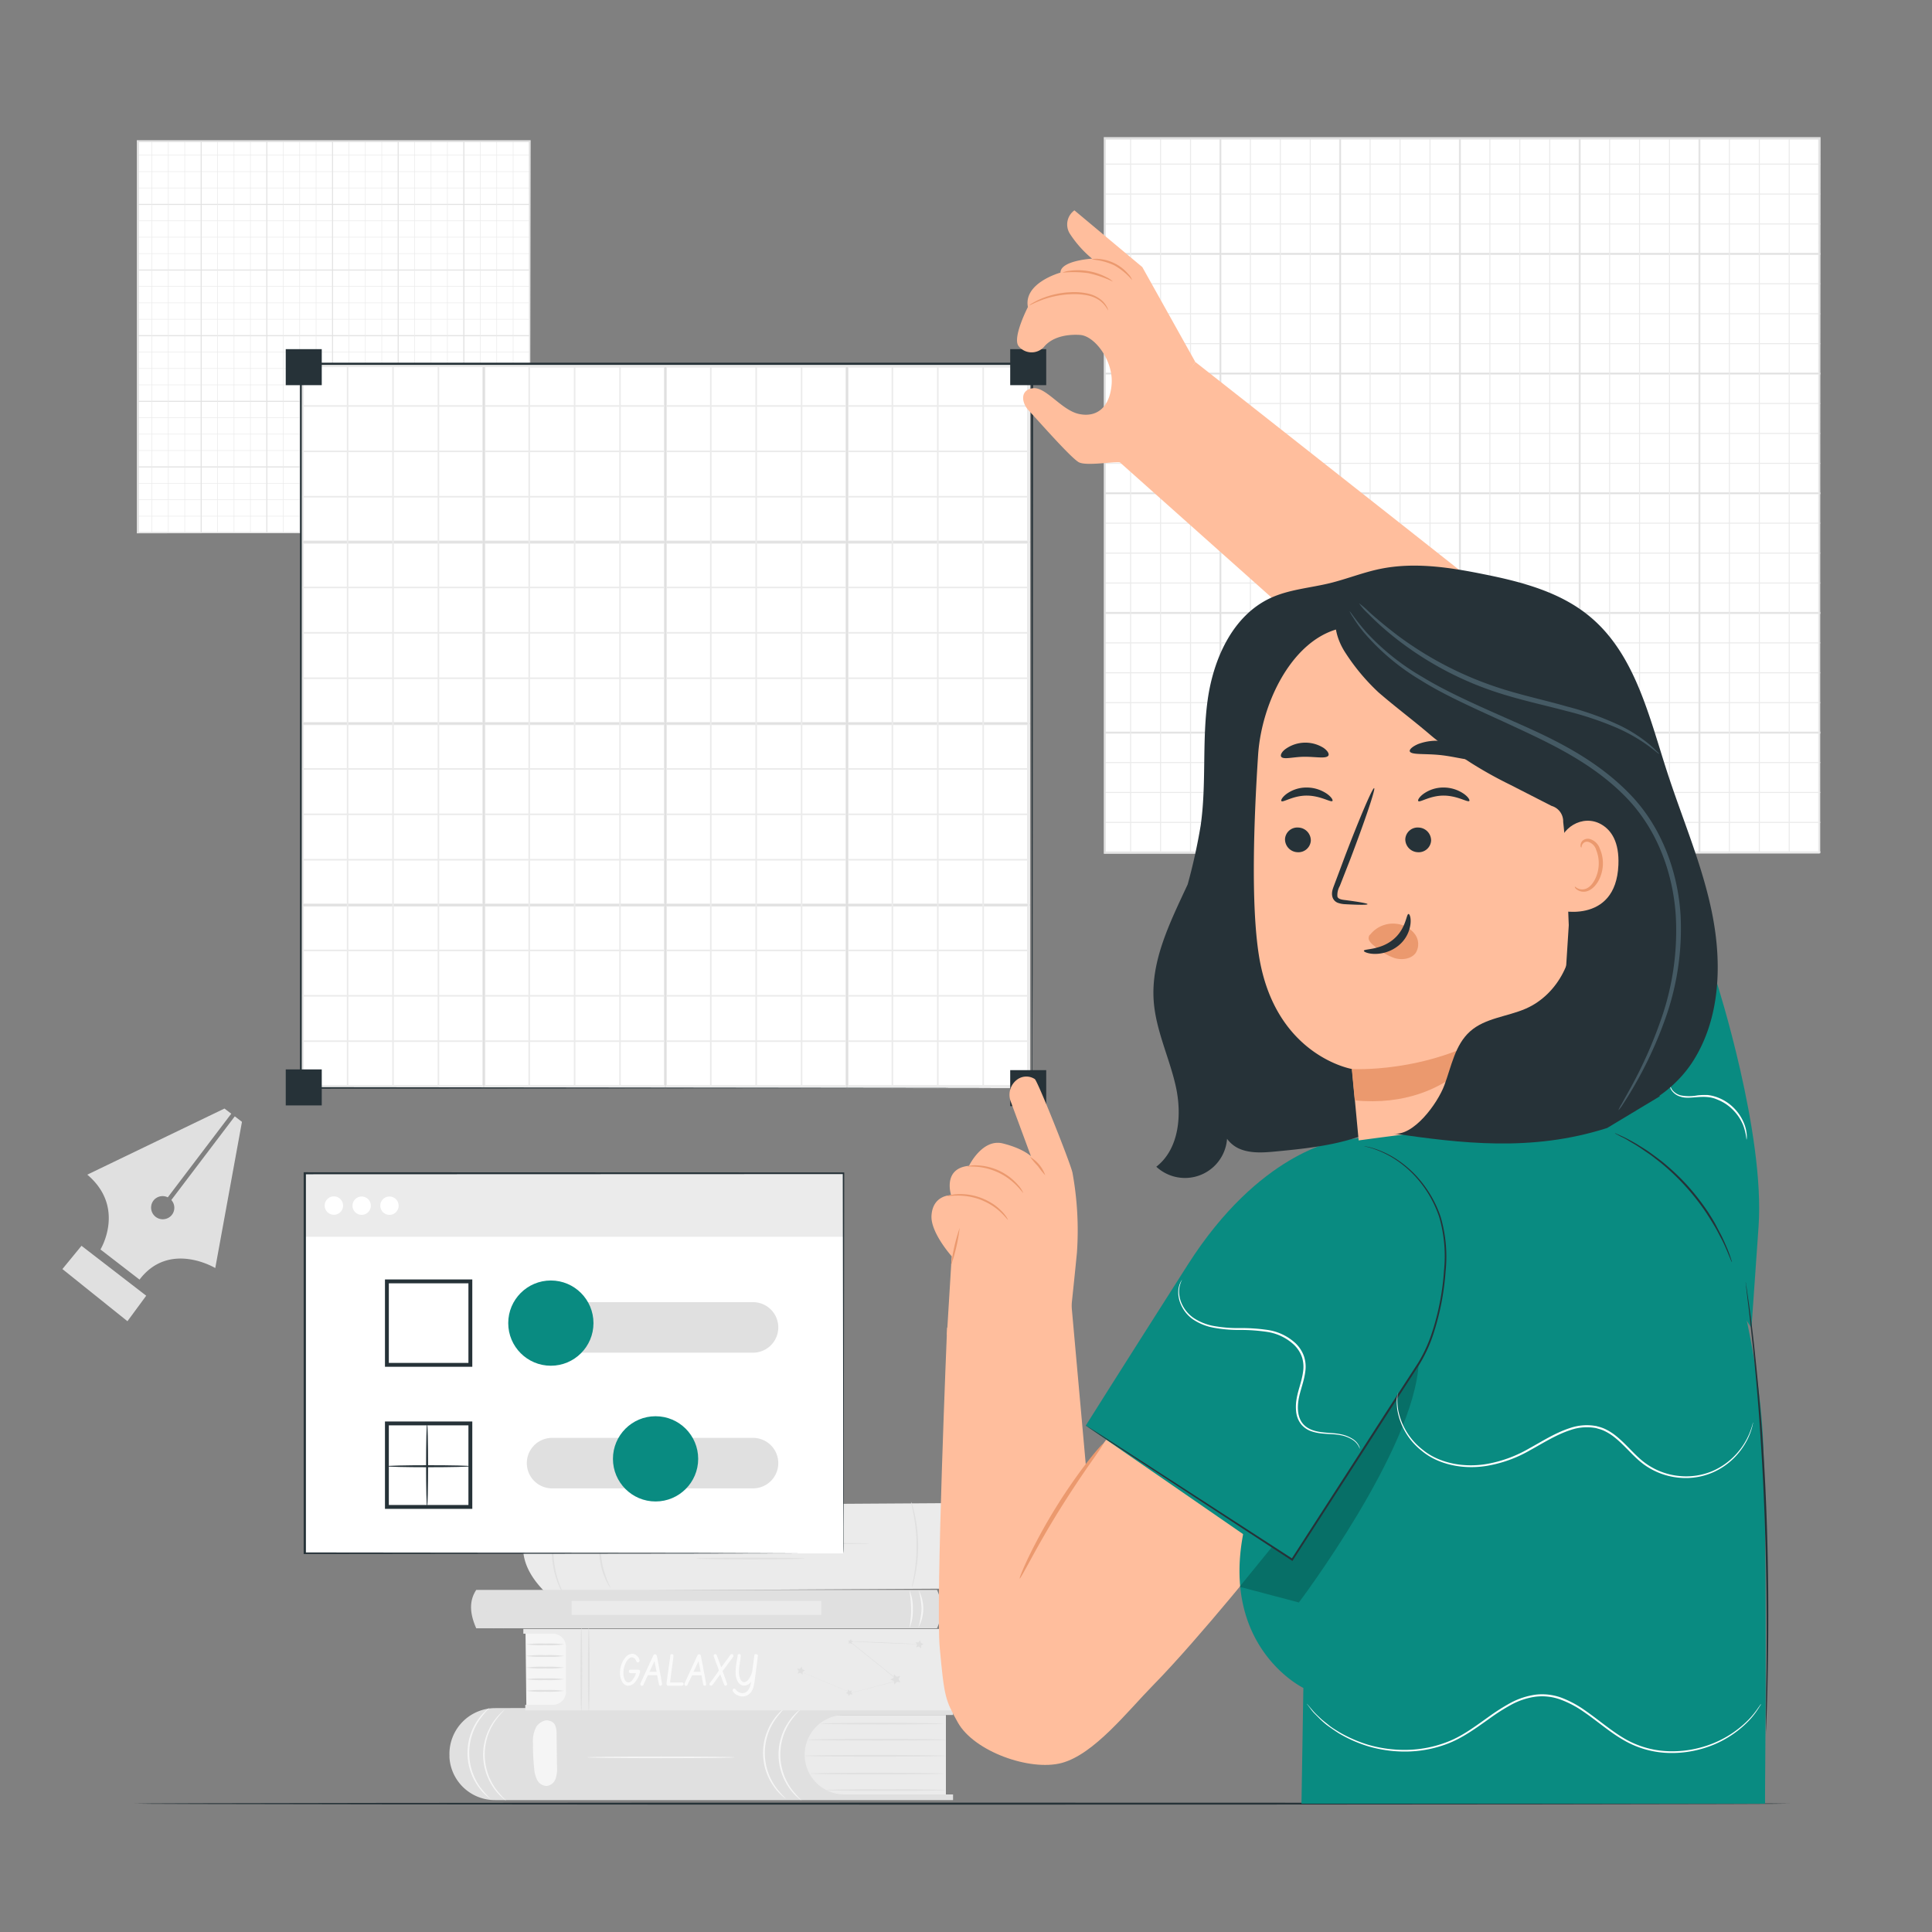 <svg xmlns="http://www.w3.org/2000/svg" viewBox="0 0 500 500"><rect x="0" y="0" width="500" height="500" fill="#808080" stroke="none"/><g id="freepik--background-complete--inject-2"><path d="M141,389.68s-12.3,9.36-.51,21.74a1.07,1.07,0,0,0,.77.33l107.44-.63s9.17-10.29,1.56-22.14Z" style="fill:#ebebeb"></path><path d="M225,399.45c0,.12-13.38.22-29.88.22s-29.88-.1-29.88-.22,13.37-.21,29.88-.21S225,399.33,225,399.45Z" style="fill:#e0e0e0"></path><path d="M208.28,403.34c0,.12-6.28.22-14,.22s-14.05-.1-14.05-.22,6.29-.22,14.05-.22S208.28,403.22,208.28,403.34Z" style="fill:#e0e0e0"></path><path d="M236,410.78c-.07,0,.24-1.23.57-3.22a44.51,44.51,0,0,0-.15-15.67c-.37-2-.7-3.19-.63-3.21a3.31,3.31,0,0,1,.31.83c.18.54.4,1.33.62,2.32a38.23,38.23,0,0,1,.9,7.88,37.62,37.62,0,0,1-.75,7.9,23.78,23.78,0,0,1-.57,2.34A3.63,3.63,0,0,1,236,410.78Z" style="fill:#e0e0e0"></path><path d="M244,388.84a4.26,4.26,0,0,1,.48.78,9.94,9.94,0,0,1,.47,1c.17.38.38.81.55,1.31a22.63,22.63,0,0,1,1,3.56A26.28,26.28,0,0,1,247,400a25.49,25.49,0,0,1-.39,4.53,23,23,0,0,1-1,3.58c-.16.51-.36.94-.52,1.33a8.07,8.07,0,0,1-.47,1,3.66,3.66,0,0,1-.46.79c-.08,0,.52-1.2,1.16-3.18a24.21,24.21,0,0,0,.86-3.56,27.85,27.85,0,0,0,.36-4.45,27.53,27.53,0,0,0-.43-4.45,25,25,0,0,0-.92-3.54C244.54,390,243.92,388.88,244,388.84Z" style="fill:#e0e0e0"></path><path d="M158,410.92a3.63,3.63,0,0,1-.5-.71,8.61,8.61,0,0,1-.5-.9,10.46,10.46,0,0,1-.57-1.24,17.48,17.48,0,0,1-1-3.39,21.61,21.61,0,0,1-.42-4.32,22,22,0,0,1,.53-4.32,20.18,20.18,0,0,1,1.14-3.36,12.58,12.58,0,0,1,.61-1.22,7,7,0,0,1,.53-.88,3.5,3.5,0,0,1,.52-.71c.07.05-.62,1.09-1.37,2.93a20.93,20.93,0,0,0-1,3.33,23.76,23.76,0,0,0-.48,4.23,22.57,22.57,0,0,0,.37,4.25,21.09,21.09,0,0,0,.94,3.35C157.4,409.82,158.07,410.88,158,410.92Z" style="fill:#e0e0e0"></path><path d="M146.39,413.54a4.2,4.2,0,0,1-.55-.81,8.77,8.77,0,0,1-.56-1,13.2,13.2,0,0,1-.65-1.39,22.53,22.53,0,0,1-1.23-3.79,26.32,26.32,0,0,1-.61-4.84,27.46,27.46,0,0,1,.39-4.87,23.32,23.32,0,0,1,1.06-3.85c.18-.54.41-1,.59-1.41a8.85,8.85,0,0,1,.52-1,4.6,4.6,0,0,1,.51-.84c.08,0-.61,1.26-1.33,3.38a26.77,26.77,0,0,0-.95,3.81,25.39,25.39,0,0,0,.21,9.57,25.51,25.51,0,0,0,1.12,3.76C145.73,412.31,146.47,413.5,146.39,413.54Z" style="fill:#e0e0e0"></path><path d="M244.8,443.84V464.4H205V443.84Z" style="fill:#ebebeb"></path><path d="M116.32,454.31c0,.19,0,.37,0,.55a11.77,11.77,0,0,0,11.83,11H246.65V464.4H218.53a10.28,10.28,0,0,1-10.28-10.28h0a10.28,10.28,0,0,1,10.28-10.28h28.12v-2.18l-118.51.4A11.85,11.85,0,0,0,116.32,454.31Z" style="fill:#e0e0e0"></path><path d="M244.8,454.4c0,.12-8.18.22-18.27.22s-18.27-.1-18.27-.22,8.18-.22,18.27-.22S244.8,454.28,244.8,454.4Z" style="fill:#e0e0e0"></path><path d="M244.22,459c0,.12-7.74.22-17.28.22s-17.29-.1-17.29-.22,7.74-.22,17.29-.22S244.22,458.91,244.22,459Z" style="fill:#e0e0e0"></path><path d="M244.8,463.27c0,.12-7,.21-15.54.21s-15.54-.09-15.54-.21,6.95-.22,15.54-.22S244.8,463.15,244.8,463.27Z" style="fill:#e0e0e0"></path><path d="M244.8,450.24c0,.12-8,.21-17.89.21s-17.9-.09-17.9-.21,8-.22,17.9-.22S244.8,450.12,244.8,450.24Z" style="fill:#e0e0e0"></path><path d="M244.22,446.07c0,.12-7.13.22-15.92.22s-15.93-.1-15.93-.22,7.13-.21,15.93-.21S244.22,446,244.22,446.07Z" style="fill:#e0e0e0"></path><path d="M130.67,442.4a27.63,27.63,0,0,0-2.52,3,15.24,15.24,0,0,0,.21,17.62A26.83,26.83,0,0,0,131,466a4.2,4.2,0,0,1-.86-.63,14.23,14.23,0,0,1-2-2.12,15,15,0,0,1-.21-18,14,14,0,0,1,1.93-2.16A4.85,4.85,0,0,1,130.67,442.4Z" style="fill:#f5f5f5"></path><path d="M126.66,442a26.32,26.32,0,0,0-2.51,3,15.19,15.19,0,0,0,.21,17.62,27.55,27.55,0,0,0,2.58,2.93,4.35,4.35,0,0,1-.85-.63,12.83,12.83,0,0,1-2-2.12,15,15,0,0,1-.21-18,13.56,13.56,0,0,1,1.92-2.16A4.24,4.24,0,0,1,126.66,442Z" style="fill:#f5f5f5"></path><path d="M207.17,442.4a26.3,26.3,0,0,0-2.52,3,15.24,15.24,0,0,0,.21,17.62,26.83,26.83,0,0,0,2.59,2.93,3.9,3.9,0,0,1-.86-.63,14.23,14.23,0,0,1-2-2.12,15,15,0,0,1-.21-18,13.06,13.06,0,0,1,1.93-2.16A4.43,4.43,0,0,1,207.17,442.4Z" style="fill:#f5f5f5"></path><path d="M203.16,442a25.09,25.09,0,0,0-2.51,3,15.22,15.22,0,0,0,.2,17.62,26.83,26.83,0,0,0,2.59,2.93,4.35,4.35,0,0,1-.85-.63,12.83,12.83,0,0,1-2-2.12,15,15,0,0,1-.22-18,14,14,0,0,1,1.93-2.16A3.92,3.92,0,0,1,203.16,442Z" style="fill:#f5f5f5"></path><path d="M144.15,457.2l-.11-8.36a6,6,0,0,0-.29-2.15,2,2,0,0,0-1.59-1.34c-1-.46-2.68.41-3.41,1.62a7.9,7.9,0,0,0-.82,4.09,58.39,58.39,0,0,0,.32,6.61,7.63,7.63,0,0,0,.78,3,2.8,2.8,0,0,0,2.55,1.53,2.83,2.83,0,0,0,2.23-1.93A8.24,8.24,0,0,0,144.15,457.2Z" style="fill:#f5f5f5"></path><path d="M190.17,454.8c0,.12-8.57.22-19.13.22s-19.13-.1-19.13-.22,8.56-.22,19.13-.22S190.17,454.68,190.17,454.8Z" style="fill:#f5f5f5"></path><polygon points="136.22 441.58 136 422.1 146.61 422.1 146.97 441.58 136.22 441.58" style="fill:#f5f5f5"></polygon><path d="M146,425.56a28,28,0,0,1-4.93.22,28,28,0,0,1-4.93-.22,28.65,28.65,0,0,1,4.93-.21A28.65,28.65,0,0,1,146,425.56Z" style="fill:#e0e0e0"></path><path d="M146,428.57a28,28,0,0,1-4.93.22,28,28,0,0,1-4.93-.22,28,28,0,0,1,4.93-.22A28,28,0,0,1,146,428.57Z" style="fill:#e0e0e0"></path><path d="M146,431.58a28.65,28.65,0,0,1-4.93.21,28.65,28.65,0,0,1-4.93-.21,28,28,0,0,1,4.93-.22A28,28,0,0,1,146,431.58Z" style="fill:#e0e0e0"></path><path d="M146,434.59a28.65,28.65,0,0,1-4.93.21,28.65,28.65,0,0,1-4.93-.21,28,28,0,0,1,4.93-.22A28,28,0,0,1,146,434.59Z" style="fill:#e0e0e0"></path><path d="M146,437.59a28,28,0,0,1-4.93.22,28,28,0,0,1-4.93-.22,28.65,28.65,0,0,1,4.93-.21A28.65,28.65,0,0,1,146,437.59Z" style="fill:#e0e0e0"></path><path d="M135.44,421.58H253c1.45,6.45,1.24,13.55,0,21.06H135.94v-1.43h7.15a3.38,3.38,0,0,0,3.38-3.38V426.18a3.38,3.38,0,0,0-3.38-3.38h-7.65Z" style="fill:#ebebeb"></path><path d="M163.23,432.12h2a.37.37,0,0,1,.21.06.39.39,0,0,1,.21.37.45.45,0,0,1,0,.12c0,.17-.08.33-.13.5a5.67,5.67,0,0,1-1.23,2.22,2.32,2.32,0,0,1-1.67.87l-.24,0a1.92,1.92,0,0,1-1.34-1,4.42,4.42,0,0,1-.58-2.36,6.61,6.61,0,0,1,.23-1.69,5.62,5.62,0,0,1,1.17-2.27,2.35,2.35,0,0,1,1.76-.94,1.75,1.75,0,0,1,.75.17,2.45,2.45,0,0,1,1.14,1.43.46.46,0,0,1,0,.2.42.42,0,0,1-.06.21.4.4,0,0,1-.36.21l-.13,0a.41.41,0,0,1-.27-.27l0,0a2.06,2.06,0,0,0-.23-.47,1.13,1.13,0,0,0-.94-.56,1.09,1.09,0,0,0-.65.24,3.45,3.45,0,0,0-1.07,1.54,5.78,5.78,0,0,0-.47,2.21,4,4,0,0,0,.34,1.74,1.15,1.15,0,0,0,1,.77,1.45,1.45,0,0,0,.94-.57,5.16,5.16,0,0,0,1-1.83h-1.41c-.3-.05-.46-.21-.46-.48a.33.33,0,0,1,0-.14A.43.43,0,0,1,163.23,432.12Z" style="fill:#fafafa"></path><path d="M169.91,428.29l.05.15q.12.42,1.38,7.28a.22.22,0,0,1,0,.11.42.42,0,0,1-.06.21.38.38,0,0,1-.35.22h-.06a.37.37,0,0,1-.33-.29l-.47-2.42h-2.41L166.52,436l0,.08a.46.46,0,0,1-.36.21.37.37,0,0,1-.23-.07.42.42,0,0,1-.2-.35.28.28,0,0,1,0-.13c.07-.17.19-.44.36-.8q2.53-5.54,3-6.53a.45.45,0,0,1,.8-.09Zm-.53,1.63-1.31,2.75h1.85Z" style="fill:#fafafa"></path><path d="M176.46,436.26h-3.54a.39.39,0,0,1-.23-.07.63.63,0,0,1-.2-.44h0q0-.21,1-7.25a.78.78,0,0,1,0-.16.4.4,0,0,1,.38-.26.46.46,0,0,1,.2.05.39.39,0,0,1,.22.38q0,.48-.24,2c-.41,3.1-.62,4.74-.64,4.91h3a.54.54,0,0,1,.22,0,.4.4,0,0,1,.27.4.59.59,0,0,1,0,.13A.52.52,0,0,1,176.46,436.26Z" style="fill:#fafafa"></path><path d="M181.31,428.29l.05.15c.08.28.55,2.71,1.38,7.28a.22.22,0,0,1,0,.11.41.41,0,0,1,0,.21.39.39,0,0,1-.35.22h-.07A.37.37,0,0,1,182,436l-.46-2.42h-2.42L177.92,436a.2.2,0,0,1,0,.08.46.46,0,0,1-.36.21.39.39,0,0,1-.23-.07.41.41,0,0,1-.19-.35.27.27,0,0,1,0-.13c.07-.17.2-.44.36-.8q2.53-5.54,3-6.53a.45.45,0,0,1,.8-.09Zm-.53,1.63-1.31,2.75h1.85Z" style="fill:#fafafa"></path><path d="M187,432.48c.28.76.49,1.35.64,1.77.37,1,.55,1.54.55,1.6a.31.31,0,0,1-.07.21.39.39,0,0,1-.35.2c-.16,0-.27-.1-.35-.29l-.07-.18c-.19-.44-.51-1.27-.94-2.49l-2,2.74a.49.49,0,0,1-.37.22.43.43,0,0,1-.22-.06.38.38,0,0,1-.2-.35v-.09a1,1,0,0,1,.21-.35c.67-.86,1.42-1.9,2.23-3.1-.09-.23-.17-.46-.24-.67-.76-2-1.13-3.06-1.13-3.13a.42.42,0,0,1,.05-.22.37.37,0,0,1,.34-.21.45.45,0,0,1,.4.24l1.18,3.19,2.36-3.22a.47.47,0,0,1,.38-.2.32.32,0,0,1,.19.05.38.38,0,0,1,.21.37.79.79,0,0,1,0,.2Z" style="fill:#fafafa"></path><path d="M195.72,428.11a.49.49,0,0,1,.2.05.41.41,0,0,1,.22.36c-.58,4.58-.89,7.06-1,7.43a4.49,4.49,0,0,1-.75,1.93,2.74,2.74,0,0,1-3.49.86,2.5,2.5,0,0,1-1.25-1.1.46.46,0,0,1-.05-.21.42.42,0,0,1,.06-.21.4.4,0,0,1,.36-.21.43.43,0,0,1,.33.18,2.26,2.26,0,0,0,1.81,1,1.81,1.81,0,0,0,1.41-.71,4,4,0,0,0,.78-2.23,2.09,2.09,0,0,1-.52.55,2.13,2.13,0,0,1-1.27.42l-.24,0a1.9,1.9,0,0,1-1.35-1,4.43,4.43,0,0,1-.59-2.37q0-.64.06-1.32.11-1.08.48-3.06a.56.56,0,0,1,0-.12.39.39,0,0,1,.38-.29.36.36,0,0,1,.2.06.37.37,0,0,1,.21.34,15,15,0,0,1-.19,1.61,21.55,21.55,0,0,0-.28,2.47,4.75,4.75,0,0,0,.32,1.92q.36.87,1.05.87l.14,0a1.92,1.92,0,0,0,1.06-.85,5.32,5.32,0,0,0,.87-1.95l.54-4a1.21,1.21,0,0,1,0-.18A.39.39,0,0,1,195.72,428.11Z" style="fill:#fafafa"></path><path d="M248.59,442.92c-.12,0-.22-4.84-.22-10.81s.1-10.81.22-10.81.22,4.84.22,10.81S248.71,442.92,248.59,442.92Z" style="fill:#f5f5f5"></path><path d="M152.38,442.92c-.12,0-.22-4.84-.22-10.81s.1-10.81.22-10.81.22,4.84.22,10.81S152.5,442.92,152.38,442.92Z" style="fill:#e0e0e0"></path><path d="M250.65,442.92c-.12,0-.21-4.84-.21-10.81s.09-10.81.21-10.81.22,4.84.22,10.81S250.77,442.92,250.65,442.92Z" style="fill:#f5f5f5"></path><path d="M150.45,442.92c-.12,0-.21-4.84-.21-10.81s.09-10.81.21-10.81.22,4.84.22,10.81S150.57,442.92,150.45,442.92Z" style="fill:#e0e0e0"></path><path d="M220.08,424.87l0,0,12.43,10,.11.09-.14,0-1.65.43-10.49,2.76h0l-9.51-4L208.08,433l-.71-.31-.18-.08c-.05,0-.07,0-.06,0l.06,0,.19.07.71.29,2.71,1.12,9.53,4h0l10.48-2.77,1.66-.43,0,.12-12.4-10,0,0v0" style="fill:#e0e0e0"></path><polygon points="231.37 433.29 232.04 433.93 232.95 433.73 232.56 434.57 233.02 435.38 232.1 435.26 231.48 435.95 231.31 435.04 230.46 434.67 231.27 434.22 231.37 433.29" style="fill:#e0e0e0"></polygon><polygon points="219.45 437.24 219.91 437.63 220.49 437.47 220.27 438.02 220.6 438.53 220 438.49 219.63 438.96 219.48 438.38 218.91 438.17 219.42 437.85 219.45 437.24" style="fill:#e0e0e0"></polygon><polygon points="206.28 431.84 207.02 431.89 207.47 431.31 207.66 432.02 208.35 432.28 207.73 432.67 207.7 433.41 207.13 432.94 206.42 433.14 206.69 432.45 206.28 431.84" style="fill:#e0e0e0"></polygon><polygon points="236.94 425.02 237.68 425.07 238.13 424.49 238.32 425.2 239.01 425.46 238.39 425.85 238.36 426.59 237.79 426.12 237.08 426.32 237.35 425.64 236.94 425.02" style="fill:#e0e0e0"></polygon><polygon points="219.48 424.54 219.95 424.57 220.24 424.2 220.36 424.65 220.8 424.82 220.4 425.07 220.39 425.54 220.02 425.24 219.57 425.37 219.74 424.93 219.48 424.54" style="fill:#e0e0e0"></polygon><path d="M238,425.54s-4-.09-9-.3-9-.42-9-.47,4,.09,9,.3S238,425.49,238,425.54Z" style="fill:#e0e0e0"></path><path d="M242.49,421.4H123.25c-1.56-3.55-2-6.91,0-9.93H242.49A11.53,11.53,0,0,1,242.49,421.4Z" style="fill:#e0e0e0"></path><rect x="147.94" y="414.31" width="64.6" height="3.61" style="fill:#ebebeb"></rect><path d="M127.82,421.45a3.62,3.62,0,0,1-.94-1.2,8.73,8.73,0,0,1-.63-7.18,3.62,3.62,0,0,1,.72-1.35,11.16,11.16,0,0,1-.43,1.44,10.16,10.16,0,0,0,.61,6.95A9.52,9.52,0,0,1,127.82,421.45Z" style="fill:#e0e0e0"></path><path d="M130.4,421.45a3.62,3.62,0,0,1-.94-1.2,8.73,8.73,0,0,1-.63-7.18,3.62,3.62,0,0,1,.72-1.35,11.16,11.16,0,0,1-.43,1.44,10.16,10.16,0,0,0,.61,6.95A9.52,9.52,0,0,1,130.4,421.45Z" style="fill:#e0e0e0"></path><path d="M237.66,421.22a20,20,0,0,0,.84-4.85,20.21,20.21,0,0,0-.78-4.87,10.07,10.07,0,0,1-.06,9.72Z" style="fill:#f5f5f5"></path><path d="M235.45,421.19c-.14,0,.37-2.12.35-4.75s-.5-4.72-.37-4.75a11.57,11.57,0,0,1,.81,4.75A11.78,11.78,0,0,1,235.45,421.19Z" style="fill:#f5f5f5"></path><rect x="285.88" y="35.85" width="185" height="185" style="fill:#fff"></rect><rect x="285.88" y="220.31" width="185.19" height="0.54" style="fill:#ebebeb"></rect><rect x="285.88" y="189.33" width="185.19" height="0.54" style="fill:#ebebeb"></rect><rect x="285.88" y="158.36" width="185.19" height="0.54" style="fill:#ebebeb"></rect><rect x="285.88" y="127.38" width="185.19" height="0.54" style="fill:#ebebeb"></rect><rect x="285.88" y="96.41" width="185.19" height="0.54" style="fill:#ebebeb"></rect><rect x="285.88" y="65.44" width="185.19" height="0.54" style="fill:#ebebeb"></rect><rect x="470.54" y="35.85" width="0.53" height="184.73" style="fill:#ebebeb"></rect><rect x="439.55" y="35.85" width="0.53" height="184.73" style="fill:#ebebeb"></rect><rect x="408.56" y="35.85" width="0.53" height="184.73" style="fill:#ebebeb"></rect><rect x="377.56" y="35.85" width="0.53" height="184.73" style="fill:#ebebeb"></rect><rect x="346.57" y="35.85" width="0.53" height="184.73" style="fill:#ebebeb"></rect><rect x="315.58" y="35.85" width="0.53" height="184.73" style="fill:#ebebeb"></rect><rect x="285.88" y="220.44" width="185.19" height="0.27" style="fill:#ebebeb"></rect><rect x="285.88" y="212.7" width="185.19" height="0.27" style="fill:#ebebeb"></rect><rect x="285.88" y="204.95" width="185.19" height="0.27" style="fill:#ebebeb"></rect><rect x="285.88" y="197.21" width="185.19" height="0.27" style="fill:#ebebeb"></rect><rect x="285.88" y="189.47" width="185.19" height="0.27" style="fill:#e0e0e0"></rect><rect x="285.88" y="181.72" width="185.19" height="0.27" style="fill:#ebebeb"></rect><rect x="285.88" y="173.98" width="185.19" height="0.27" style="fill:#ebebeb"></rect><rect x="285.88" y="166.24" width="185.19" height="0.27" style="fill:#ebebeb"></rect><rect x="285.88" y="158.49" width="185.19" height="0.27" style="fill:#e0e0e0"></rect><rect x="285.88" y="150.75" width="185.19" height="0.27" style="fill:#ebebeb"></rect><rect x="285.88" y="143.01" width="185.19" height="0.27" style="fill:#ebebeb"></rect><rect x="285.88" y="135.26" width="185.19" height="0.27" style="fill:#ebebeb"></rect><rect x="285.88" y="127.52" width="185.19" height="0.27" style="fill:#e0e0e0"></rect><rect x="285.88" y="119.78" width="185.19" height="0.27" style="fill:#ebebeb"></rect><rect x="285.88" y="112.03" width="185.19" height="0.27" style="fill:#ebebeb"></rect><rect x="285.88" y="104.29" width="185.19" height="0.27" style="fill:#ebebeb"></rect><rect x="285.88" y="96.54" width="185.19" height="0.27" style="fill:#e0e0e0"></rect><rect x="285.88" y="88.8" width="185.19" height="0.27" style="fill:#ebebeb"></rect><rect x="285.88" y="81.06" width="185.19" height="0.27" style="fill:#ebebeb"></rect><rect x="285.88" y="73.31" width="185.19" height="0.27" style="fill:#ebebeb"></rect><rect x="285.88" y="65.57" width="185.19" height="0.27" style="fill:#e0e0e0"></rect><rect x="285.88" y="57.83" width="185.19" height="0.27" style="fill:#ebebeb"></rect><rect x="285.88" y="50.08" width="185.19" height="0.27" style="fill:#ebebeb"></rect><rect x="285.88" y="42.34" width="185.19" height="0.27" style="fill:#ebebeb"></rect><rect x="470.67" y="35.85" width="0.27" height="184.73" style="fill:#ebebeb"></rect><rect x="462.92" y="35.85" width="0.27" height="184.73" style="fill:#ebebeb"></rect><rect x="455.18" y="35.85" width="0.27" height="184.73" style="fill:#ebebeb"></rect><rect x="447.43" y="35.85" width="0.27" height="184.73" style="fill:#ebebeb"></rect><rect x="439.68" y="35.85" width="0.27" height="184.73" style="fill:#e0e0e0"></rect><rect x="431.93" y="35.85" width="0.27" height="184.73" style="fill:#ebebeb"></rect><rect x="424.18" y="35.85" width="0.27" height="184.73" style="fill:#ebebeb"></rect><rect x="416.44" y="35.85" width="0.27" height="184.73" style="fill:#ebebeb"></rect><rect x="408.69" y="35.85" width="0.27" height="184.73" style="fill:#e0e0e0"></rect><rect x="400.94" y="35.85" width="0.27" height="184.73" style="fill:#ebebeb"></rect><rect x="393.19" y="35.85" width="0.27" height="184.73" style="fill:#ebebeb"></rect><rect x="385.44" y="35.85" width="0.27" height="184.73" style="fill:#ebebeb"></rect><rect x="377.7" y="35.85" width="0.27" height="184.73" style="fill:#e0e0e0"></rect><rect x="369.95" y="35.85" width="0.27" height="184.73" style="fill:#ebebeb"></rect><rect x="362.2" y="35.85" width="0.27" height="184.73" style="fill:#ebebeb"></rect><rect x="354.45" y="35.85" width="0.27" height="184.73" style="fill:#ebebeb"></rect><rect x="346.7" y="35.85" width="0.27" height="184.73" style="fill:#e0e0e0"></rect><rect x="338.96" y="35.85" width="0.27" height="184.73" style="fill:#ebebeb"></rect><rect x="331.21" y="35.85" width="0.27" height="184.73" style="fill:#ebebeb"></rect><rect x="323.46" y="35.85" width="0.27" height="184.73" style="fill:#ebebeb"></rect><rect x="315.71" y="35.85" width="0.27" height="184.73" style="fill:#e0e0e0"></rect><rect x="307.97" y="35.85" width="0.27" height="184.73" style="fill:#ebebeb"></rect><rect x="300.22" y="35.85" width="0.27" height="184.73" style="fill:#ebebeb"></rect><rect x="292.47" y="35.85" width="0.27" height="184.73" style="fill:#ebebeb"></rect><path d="M470.87,220.85s0-.3,0-.88,0-1.43,0-2.55c0-2.25,0-5.58,0-9.92,0-8.69,0-21.42-.06-37.61,0-32.37-.06-78.59-.11-134l.22.22-185,0h0l.26-.26c0,67.74,0,131.23,0,185l-.22-.23,134,.11,37.61.06,9.92,0H470l.87,0H467.5l-9.88,0-37.56.06-134.18.11h-.23v-.22c0-53.77,0-117.26,0-185v-.26h.28l185,0h.23v.23C471.05,91.36,471,137.63,471,170c0,16.17,0,28.89-.05,37.56,0,4.32,0,7.64,0,9.88,0,1.11,0,2,0,2.53S470.87,220.85,470.87,220.85Z" style="fill:#e0e0e0"></path><rect x="35.63" y="36.52" width="101.45" height="101.45" style="fill:#fff"></rect><rect x="35.63" y="137.68" width="101.56" height="0.3" style="fill:#ebebeb"></rect><rect x="35.63" y="120.69" width="101.56" height="0.3" style="fill:#ebebeb"></rect><rect x="35.63" y="103.71" width="101.56" height="0.3" style="fill:#ebebeb"></rect><rect x="35.63" y="86.72" width="101.56" height="0.3" style="fill:#ebebeb"></rect><rect x="35.63" y="69.73" width="101.56" height="0.3" style="fill:#ebebeb"></rect><rect x="35.63" y="52.75" width="101.56" height="0.3" style="fill:#ebebeb"></rect><rect x="136.9" y="36.52" width="0.29" height="101.31" style="fill:#ebebeb"></rect><rect x="119.9" y="36.52" width="0.29" height="101.31" style="fill:#ebebeb"></rect><rect x="102.9" y="36.52" width="0.29" height="101.31" style="fill:#ebebeb"></rect><rect x="85.91" y="36.52" width="0.29" height="101.31" style="fill:#ebebeb"></rect><rect x="68.91" y="36.52" width="0.29" height="101.31" style="fill:#ebebeb"></rect><rect x="51.92" y="36.52" width="0.29" height="101.31" style="fill:#ebebeb"></rect><rect x="35.63" y="137.75" width="101.56" height="0.15" style="fill:#ebebeb"></rect><rect x="35.63" y="133.51" width="101.56" height="0.15" style="fill:#ebebeb"></rect><rect x="35.63" y="129.26" width="101.56" height="0.15" style="fill:#ebebeb"></rect><rect x="35.63" y="125.01" width="101.56" height="0.15" style="fill:#ebebeb"></rect><rect x="35.63" y="120.77" width="101.56" height="0.15" style="fill:#e0e0e0"></rect><rect x="35.63" y="116.52" width="101.56" height="0.15" style="fill:#ebebeb"></rect><rect x="35.63" y="112.27" width="101.56" height="0.15" style="fill:#ebebeb"></rect><rect x="35.63" y="108.03" width="101.56" height="0.15" style="fill:#ebebeb"></rect><rect x="35.63" y="103.78" width="101.56" height="0.15" style="fill:#e0e0e0"></rect><rect x="35.63" y="99.53" width="101.56" height="0.15" style="fill:#ebebeb"></rect><rect x="35.63" y="95.29" width="101.56" height="0.15" style="fill:#ebebeb"></rect><rect x="35.63" y="91.04" width="101.56" height="0.15" style="fill:#ebebeb"></rect><rect x="35.63" y="86.79" width="101.56" height="0.15" style="fill:#e0e0e0"></rect><rect x="35.63" y="82.55" width="101.56" height="0.15" style="fill:#ebebeb"></rect><rect x="35.63" y="78.3" width="101.56" height="0.15" style="fill:#ebebeb"></rect><rect x="35.63" y="74.05" width="101.56" height="0.15" style="fill:#ebebeb"></rect><rect x="35.63" y="69.81" width="101.56" height="0.15" style="fill:#e0e0e0"></rect><rect x="35.63" y="65.56" width="101.56" height="0.15" style="fill:#ebebeb"></rect><rect x="35.63" y="61.31" width="101.56" height="0.15" style="fill:#ebebeb"></rect><rect x="35.63" y="57.07" width="101.56" height="0.15" style="fill:#ebebeb"></rect><rect x="35.63" y="52.82" width="101.56" height="0.15" style="fill:#e0e0e0"></rect><rect x="35.63" y="48.57" width="101.56" height="0.15" style="fill:#ebebeb"></rect><rect x="35.63" y="44.33" width="101.56" height="0.15" style="fill:#ebebeb"></rect><rect x="35.63" y="40.08" width="101.56" height="0.15" style="fill:#ebebeb"></rect><rect x="136.97" y="36.52" width="0.15" height="101.31" style="fill:#ebebeb"></rect><rect x="132.72" y="36.52" width="0.15" height="101.31" style="fill:#ebebeb"></rect><rect x="128.47" y="36.52" width="0.15" height="101.31" style="fill:#ebebeb"></rect><rect x="124.22" y="36.52" width="0.15" height="101.31" style="fill:#ebebeb"></rect><rect x="119.97" y="36.52" width="0.15" height="101.31" style="fill:#e0e0e0"></rect><rect x="115.72" y="36.52" width="0.15" height="101.31" style="fill:#ebebeb"></rect><rect x="111.48" y="36.52" width="0.15" height="101.31" style="fill:#ebebeb"></rect><rect x="107.23" y="36.52" width="0.15" height="101.31" style="fill:#ebebeb"></rect><rect x="102.98" y="36.52" width="0.15" height="101.31" style="fill:#e0e0e0"></rect><rect x="98.73" y="36.52" width="0.15" height="101.31" style="fill:#ebebeb"></rect><rect x="94.48" y="36.52" width="0.15" height="101.31" style="fill:#ebebeb"></rect><rect x="90.23" y="36.52" width="0.15" height="101.31" style="fill:#ebebeb"></rect><rect x="85.98" y="36.52" width="0.15" height="101.31" style="fill:#e0e0e0"></rect><rect x="81.73" y="36.52" width="0.15" height="101.31" style="fill:#ebebeb"></rect><rect x="77.48" y="36.52" width="0.15" height="101.31" style="fill:#ebebeb"></rect><rect x="73.23" y="36.52" width="0.15" height="101.31" style="fill:#ebebeb"></rect><rect x="68.98" y="36.52" width="0.15" height="101.31" style="fill:#e0e0e0"></rect><rect x="64.74" y="36.52" width="0.15" height="101.31" style="fill:#ebebeb"></rect><rect x="60.49" y="36.52" width="0.15" height="101.31" style="fill:#ebebeb"></rect><rect x="56.24" y="36.52" width="0.15" height="101.31" style="fill:#ebebeb"></rect><rect x="51.99" y="36.52" width="0.15" height="101.31" style="fill:#e0e0e0"></rect><rect x="47.74" y="36.52" width="0.15" height="101.31" style="fill:#ebebeb"></rect><rect x="43.49" y="36.52" width="0.15" height="101.31" style="fill:#ebebeb"></rect><rect x="39.24" y="36.52" width="0.15" height="101.31" style="fill:#ebebeb"></rect><path d="M137.08,138s0-.17,0-.49,0-.79,0-1.4c0-1.25,0-3.08,0-5.46,0-4.77,0-11.75-.06-20.63,0-17.75-.07-43.09-.11-73.48l.22.23-101.44,0h0l.26-.26c0,37.15,0,72,0,101.46l-.22-.23,73.47.12,20.64,0,5.45,0h1.41l.48,0h-1.84l-5.41,0-20.58.06-73.62.11H35.4V138c0-29.49,0-64.31,0-101.46v-.26h.27l101.44,0h.23v.22c-.05,30.45-.09,55.84-.12,73.62,0,8.86,0,15.82-.06,20.59,0,2.36,0,4.17,0,5.41,0,.6,0,1.06,0,1.38S137.08,138,137.08,138Z" style="fill:#e0e0e0"></path><path d="M55.71,328.17l6.91-37.84-1.86-1.42L44.34,310.56a3,3,0,0,1,.19,3.79,3,3,0,0,1-4.81-3.65,3,3,0,0,1,3.7-.83l16.43-21.65-1.76-1.33L22.59,304C32.64,312.5,26,323.36,26,323.36l10.11,7.8C43.85,321,55.71,328.17,55.71,328.17Z" style="fill:#e0e0e0"></path><polygon points="21.09 322.41 37.84 335.33 32.98 341.93 16.15 328.43 21.09 322.41" style="fill:#e0e0e0"></polygon></g><g id="freepik--Table--inject-2"><path d="M463.22,466.78c0,.15-95.92.26-214.21.26s-214.23-.11-214.23-.26,95.9-.26,214.23-.26S463.22,466.64,463.22,466.78Z" style="fill:#263238"></path></g><g id="freepik--Window--inject-2"><rect x="78.8" y="317.77" width="139.42" height="84.25" style="fill:#fff"></rect><rect x="78.8" y="303.65" width="139.42" height="16.43" style="fill:#ebebeb"></rect><path d="M122.23,353.72H99.63v-22.6h22.6Zm-21.6-1h20.6v-20.6h-20.6Z" style="fill:#263238"></path><path d="M122.23,390.49H99.63V367.88h22.6Zm-21.6-1h20.6V368.88h-20.6Z" style="fill:#263238"></path><path d="M194.88,350.07h-52a6.54,6.54,0,0,1-6.54-6.54h0a6.53,6.53,0,0,1,6.54-6.53h52a6.53,6.53,0,0,1,6.54,6.53h0A6.54,6.54,0,0,1,194.88,350.07Z" style="fill:#e0e0e0"></path><circle cx="142.56" cy="342.42" r="11.03" style="fill:#098B81"></circle><path d="M194.88,385.19h-52a6.54,6.54,0,0,1-6.54-6.53h0a6.54,6.54,0,0,1,6.54-6.54h52a6.54,6.54,0,0,1,6.54,6.54h0A6.54,6.54,0,0,1,194.88,385.19Z" style="fill:#e0e0e0"></path><circle cx="169.66" cy="377.55" r="11.03" style="fill:#098B81"></circle><path d="M110.53,389.93c-.15,0-.26-4.8-.26-10.72s.11-10.71.26-10.71.26,4.79.26,10.71S110.67,389.93,110.53,389.93Z" style="fill:#263238"></path><path d="M121.73,379.46c0,.14-4.85.26-10.84.26s-10.83-.12-10.83-.26,4.85-.26,10.83-.26S121.73,379.31,121.73,379.46Z" style="fill:#263238"></path><path d="M218.22,402s0-.61,0-1.79,0-2.93,0-5.21c0-4.57,0-11.26,0-19.83,0-17.11-.07-41.67-.11-71.53l.21.21-139.41.05h0l.26-.26c0,35.19,0,68.6,0,98.36l-.24-.23,100.52.11L208,402l7.61,0h2.64l-.65,0h-1.94l-7.56,0-28.59.06-100.68.12h-.24V402c0-29.76,0-63.17,0-98.36v-.26h.27l139.41.05h.21v.21c-.05,29.91-.09,54.52-.11,71.67,0,8.54,0,15.22-.06,19.77,0,2.26,0,4,0,5.17S218.22,402,218.22,402Z" style="fill:#263238"></path><path d="M88.79,312a2.38,2.38,0,1,1-2.38-2.38A2.39,2.39,0,0,1,88.79,312Z" style="fill:#fff"></path><circle cx="93.6" cy="312.03" r="2.38" style="fill:#fff"></circle><circle cx="100.79" cy="312.03" r="2.38" style="fill:#fff"></circle></g><g id="freepik--Grid--inject-2"><rect x="77.81" y="95.02" width="188.79" height="186.4" style="fill:#fff"></rect><rect x="77.81" y="280.79" width="188.79" height="0.82" style="fill:#ebebeb"></rect><rect x="77.81" y="94.2" width="188.79" height="0.82" style="fill:#ebebeb"></rect><rect x="77.81" y="233.82" width="188.79" height="0.82" style="fill:#ebebeb"></rect><rect x="77.81" y="186.85" width="188.79" height="0.82" style="fill:#ebebeb"></rect><rect x="77.81" y="139.89" width="188.79" height="0.82" style="fill:#ebebeb"></rect><rect x="265.8" y="95.02" width="0.81" height="186.59" style="fill:#ebebeb"></rect><rect x="218.8" y="95.02" width="0.81" height="186.59" style="fill:#ebebeb"></rect><rect x="171.8" y="95.02" width="0.81" height="186.59" style="fill:#ebebeb"></rect><rect x="124.81" y="95.02" width="0.81" height="186.59" style="fill:#ebebeb"></rect><rect x="77.81" y="95.02" width="0.81" height="186.59" style="fill:#ebebeb"></rect><rect x="77.81" y="269.25" width="188.79" height="0.41" style="fill:#ebebeb"></rect><rect x="77.81" y="257.51" width="188.79" height="0.41" style="fill:#ebebeb"></rect><rect x="77.81" y="245.77" width="188.79" height="0.41" style="fill:#ebebeb"></rect><rect x="77.81" y="234.03" width="188.79" height="0.41" style="fill:#e0e0e0"></rect><rect x="77.81" y="222.29" width="188.79" height="0.41" style="fill:#ebebeb"></rect><rect x="77.81" y="210.54" width="188.79" height="0.41" style="fill:#ebebeb"></rect><rect x="77.81" y="198.8" width="188.79" height="0.41" style="fill:#ebebeb"></rect><rect x="77.81" y="187.06" width="188.79" height="0.41" style="fill:#e0e0e0"></rect><rect x="77.81" y="175.32" width="188.79" height="0.41" style="fill:#ebebeb"></rect><rect x="77.81" y="163.57" width="188.79" height="0.41" style="fill:#ebebeb"></rect><rect x="77.81" y="151.83" width="188.79" height="0.41" style="fill:#ebebeb"></rect><rect x="77.81" y="140.09" width="188.79" height="0.41" style="fill:#e0e0e0"></rect><rect x="77.81" y="128.35" width="188.79" height="0.41" style="fill:#ebebeb"></rect><rect x="77.81" y="116.61" width="188.79" height="0.41" style="fill:#ebebeb"></rect><rect x="77.81" y="104.86" width="188.79" height="0.41" style="fill:#ebebeb"></rect><rect x="266" y="95.02" width="0.4" height="186.59" style="fill:#ebebeb"></rect><rect x="254.25" y="95.02" width="0.4" height="186.59" style="fill:#ebebeb"></rect><rect x="242.5" y="95.02" width="0.4" height="186.59" style="fill:#ebebeb"></rect><rect x="230.75" y="95.02" width="0.4" height="186.59" style="fill:#ebebeb"></rect><rect x="219" y="95.02" width="0.4" height="186.59" style="fill:#e0e0e0"></rect><rect x="207.25" y="95.02" width="0.4" height="186.59" style="fill:#ebebeb"></rect><rect x="195.5" y="95.02" width="0.4" height="186.59" style="fill:#ebebeb"></rect><rect x="183.75" y="95.02" width="0.4" height="186.59" style="fill:#ebebeb"></rect><rect x="172" y="95.02" width="0.4" height="186.59" style="fill:#e0e0e0"></rect><rect x="160.26" y="95.02" width="0.4" height="186.59" style="fill:#ebebeb"></rect><rect x="148.51" y="95.02" width="0.4" height="186.59" style="fill:#ebebeb"></rect><rect x="136.76" y="95.02" width="0.4" height="186.59" style="fill:#ebebeb"></rect><rect x="125.01" y="95.02" width="0.4" height="186.59" style="fill:#e0e0e0"></rect><rect x="113.26" y="95.02" width="0.4" height="186.59" style="fill:#ebebeb"></rect><rect x="101.51" y="95.02" width="0.4" height="186.59" style="fill:#ebebeb"></rect><rect x="89.76" y="95.02" width="0.4" height="186.59" style="fill:#ebebeb"></rect><rect x="78.01" y="95.02" width="0.4" height="186.59" style="fill:#e0e0e0"></rect><rect x="73.95" y="90.36" width="9.32" height="9.32" style="fill:#263238"></rect><rect x="73.95" y="276.76" width="9.32" height="9.32" style="fill:#263238"></rect><rect x="261.44" y="90.36" width="9.32" height="9.32" style="fill:#263238"></rect><rect x="261.44" y="276.95" width="9.32" height="9.32" style="fill:#263238"></rect><path d="M267.06,281.61c0-1.92-.09-75-.22-187.41l.22.23-189.23,0h0l.26-.26c0,68.59,0,132.89,0,187.41l-.23-.23,189.25.23h-.86l-2.59,0-10.11,0-38.43.06-137.26.12h-.23v-.23c0-54.52,0-118.82,0-187.41v-.26h.28l189.23,0h.23v.22c-.05,56.25-.09,103.13-.12,136,0,16.38,0,29.25-.06,38,0,4.37,0,7.73,0,10,0,1.13,0,2,0,2.56S267.06,281.61,267.06,281.61Z" style="fill:#263238"></path></g><g id="freepik--Character--inject-2"><path d="M267.8,279.26c.7.39,9.26,21.79,9.76,24.26a83.08,83.08,0,0,1,1.15,20.67c-.82,8.43-2.14,20.54-2.14,20.54l-31.51.76,1.24-20.36s-5.48-6.13-5.23-10.5c.31-5.43,5.08-5.32,5.08-5.32s-2.31-6.94,4.63-7.6c0,0,3.43-7.11,8.74-5.79s7.29,3.31,7.29,3.31l-5.23-14.15a4.88,4.88,0,0,1,1.82-5.8A4,4,0,0,1,267.8,279.26Z" style="fill:#ffbe9d"></path><path d="M260.84,315.65c-.08.05-.65-.78-1.82-1.88a15.49,15.49,0,0,0-2.2-1.73,17.72,17.72,0,0,0-3-1.54,16.68,16.68,0,0,0-6.1-1.08c-1.6,0-2.59.23-2.61.14a2.27,2.27,0,0,1,.68-.22,9.81,9.81,0,0,1,1.91-.29,15.29,15.29,0,0,1,6.31,1,17,17,0,0,1,3.13,1.63,13.42,13.42,0,0,1,2.19,1.87A9.89,9.89,0,0,1,260.5,315C260.74,315.41,260.87,315.63,260.84,315.65Z" style="fill:#eb996e"></path><path d="M264.81,308.73c-.08,0-.59-.74-1.63-1.82a16.42,16.42,0,0,0-4.71-3.41,16.65,16.65,0,0,0-5.61-1.54c-1.5-.13-2.44,0-2.45-.12a6.85,6.85,0,0,1,2.47-.24,14.69,14.69,0,0,1,10.57,5.06A7.23,7.23,0,0,1,264.81,308.73Z" style="fill:#eb996e"></path><path d="M270.55,304.2a19,19,0,0,1-1.94-2.41,19.31,19.31,0,0,1-2-2.37,8.93,8.93,0,0,1,3.91,4.78Z" style="fill:#eb996e"></path><path d="M246.15,327.44a47,47,0,0,1,2.21-9.66,47,47,0,0,1-2.21,9.66Z" style="fill:#eb996e"></path><path d="M286.3,372.58l-5.25,7L277,334.42l-31.89,9.17s-3,71.23-1.9,82.94c1.18,12.78,1.44,13.42,4.68,19.25,4.15,7.46,18.6,12.66,26.85,10.48,8.41-2.23,17.1-13.43,23.7-20.14,12-12.21,30.85-35.83,30.85-35.83Z" style="fill:#ffbe9d"></path><path d="M285.48,373.67c.14.1-1.19,2-3.3,5s-5,7.3-8,12.11-5.5,9.28-7.28,12.54-2.89,5.28-3,5.21.7-2.22,2.31-5.59a142.8,142.8,0,0,1,15.32-24.75C283.81,375.28,285.37,373.58,285.48,373.67Z" style="fill:#eb996e"></path><path d="M418.86,180.44c-3.12-3.16-109.51-86.76-109.51-86.76l-19.5,26,96.48,86S422,183.59,418.86,180.44Z" style="fill:#ffbe9d"></path><path d="M309.35,93.68,295.63,69.12,278.06,54.44a4.49,4.49,0,0,0-1.21,6,28.5,28.5,0,0,0,5.78,6.5s-8.18.48-8.18,3.61c0,0-9.63,2.65-8.43,8.91,0,0-4.09,7.94-2.41,10.11a4.31,4.31,0,0,0,6.74,0c1.93-2.17,5.3-3.13,9.15-2.89s8.67,6.74,8.19,12.76-3.86,8.66-8.43,7.7-8.6-7.14-12-6.66-2.85,3.87-1,5.79,11,12.42,13,13.39,8.91-.24,10.59,0S309.35,93.68,309.35,93.68Z" style="fill:#ffbe9d"></path><path d="M286.77,80.36a7.35,7.35,0,0,0-2.06-2.5,8.17,8.17,0,0,0-3.19-1.4,17.5,17.5,0,0,0-4.32-.32,24.56,24.56,0,0,0-7.75,1.57c-1.9.73-3,1.37-3.05,1.29a3,3,0,0,1,.73-.52,18.45,18.45,0,0,1,2.18-1.11,22.27,22.27,0,0,1,7.87-1.75,16.77,16.77,0,0,1,4.45.37,8.24,8.24,0,0,1,3.31,1.58,5.94,5.94,0,0,1,1.56,1.92A1.92,1.92,0,0,1,286.77,80.36Z" style="fill:#eb996e"></path><path d="M288,72.87a29.55,29.55,0,0,0-6.34-2.18,28.8,28.8,0,0,0-6.7-.12,5.42,5.42,0,0,1,1.94-.5,15.77,15.77,0,0,1,4.85.11,15.59,15.59,0,0,1,4.59,1.56A5.45,5.45,0,0,1,288,72.87Z" style="fill:#eb996e"></path><path d="M293,72.49a17,17,0,0,0-4.66-3.84,16.72,16.72,0,0,0-5.84-1.49,4.16,4.16,0,0,1,1.82-.15A11.13,11.13,0,0,1,292,70.93,4.25,4.25,0,0,1,293,72.49Z" style="fill:#eb996e"></path><path d="M337.72,361.74a80.25,80.25,0,0,0-16.41,37.73c-4,27.71,16,37.37,16,37.37l-.49,29.94h120c-.18.2.66-50.86-.41-90.66s-18.58-80.75-18.58-80.75-15.93-9.21-27.89-8.2-64,8.13-64,8.13Z" style="fill:#098B81"></path><path d="M345.94,295.3s-20,2.89-38.54,32C288.23,357.39,281,368.93,281,368.93l53,36.58s30.1-45.38,33.86-55.11S375.88,294.38,345.94,295.3Z" style="fill:#098B81"></path><g style="opacity:0.2"><path d="M320.79,410.66l15.36,4.06s29.85-39.57,31-61.89L334.4,403.64l-5.16-3.35Z"></path></g><path d="M444.38,254.51s12.44,38.85,10.73,63c-1.08,15.37-1.83,26.14-1.83,26.14l-38.43-57.21Z" style="fill:#098B81"></path><path d="M281,368.93s.1,0,.27.15l.77.47,3,1.88,11.08,7.13,38.43,24.87-.34.08,17.36-26.92c3.58-5.56,7.08-11,10.46-16.21l5-7.7a37.18,37.18,0,0,0,3.61-7.94,62.9,62.9,0,0,0,2.06-8.07,62.18,62.18,0,0,0,1-7.79,36.38,36.38,0,0,0-1.24-13.94,29.41,29.41,0,0,0-5.75-10,27.49,27.49,0,0,0-6.73-5.58,27,27,0,0,0-5.08-2.24l-1.4-.37-.47-.15s.17,0,.49.09l1.41.33a25,25,0,0,1,5.15,2.16,27.48,27.48,0,0,1,6.85,5.57,29.65,29.65,0,0,1,5.88,10.08,36.59,36.59,0,0,1,1.32,14.09,67.85,67.85,0,0,1-3.07,16,37.1,37.1,0,0,1-3.64,8.05l-5,7.72L352,376.87l-17.39,26.9-.13.21-.21-.14-38.33-25-11-7.24L282,369.62l-.75-.51A2.38,2.38,0,0,1,281,368.93Z" style="fill:#263238"></path><path d="M451.77,331.8a1.48,1.48,0,0,1,.07.3l.14.88c.12.81.28,1.94.49,3.37.43,2.94,1,7.19,1.56,12.46s1.19,11.55,1.75,18.54,1,14.68,1.32,22.76c.64,16.17.61,30.83.42,41.42-.09,5.3-.21,9.59-.33,12.55-.06,1.46-.1,2.6-.14,3.41l-.05.89a1.16,1.16,0,0,1,0,.3,1,1,0,0,1,0-.3v-.89c0-.82,0-2,0-3.41,0-3,.1-7.28.16-12.55.1-10.6.07-25.24-.57-41.4-.32-8.07-.78-15.76-1.28-22.74s-1.08-13.27-1.64-18.54-1-9.53-1.39-12.47c-.17-1.44-.3-2.58-.39-3.39,0-.36-.07-.65-.09-.88A1.43,1.43,0,0,1,451.77,331.8Z" style="fill:#263238"></path><path d="M448.24,326.69s-.09-.14-.22-.42-.31-.75-.52-1.24-.49-1.21-.84-2-.72-1.63-1.22-2.55-1-1.95-1.62-3-1.32-2.17-2.06-3.33a59.95,59.95,0,0,0-12-13.26c-1.09-.85-2.11-1.68-3.13-2.37s-1.95-1.35-2.83-1.91-1.71-1-2.42-1.45-1.35-.76-1.87-1l-1.19-.64a1.89,1.89,0,0,1-.4-.25s.16,0,.44.16l1.24.55c.54.24,1.19.55,1.92.95s1.58.83,2.47,1.4,1.88,1.14,2.89,1.86,2.07,1.51,3.18,2.36a60.43,60.43,0,0,1,6.6,6.2,62.15,62.15,0,0,1,5.54,7.16c.73,1.18,1.45,2.29,2,3.39s1.13,2.11,1.58,3.06.82,1.82,1.15,2.59.58,1.45.77,2l.43,1.29A2.51,2.51,0,0,1,448.24,326.69Z" style="fill:#263238"></path><path d="M351.93,375s-.08-.27-.32-.72a4.65,4.65,0,0,0-1.51-1.63,8.86,8.86,0,0,0-3.3-1.25c-1.37-.28-3-.23-4.75-.42a11.91,11.91,0,0,1-2.76-.6,5.83,5.83,0,0,1-2.54-1.76,6.27,6.27,0,0,1-1.28-3.05,11.64,11.64,0,0,1,.08-3.48c.38-2.35,1.37-4.64,1.69-7.13a8.28,8.28,0,0,0-.29-3.73,8.16,8.16,0,0,0-2.09-3.22,13,13,0,0,0-6.87-3.31,46.87,46.87,0,0,0-7.28-.51,35.34,35.34,0,0,1-6.66-.59,14,14,0,0,1-5.4-2.21,9.07,9.07,0,0,1-3-3.71,7.79,7.79,0,0,1-.71-3.56,5.88,5.88,0,0,1,.55-2.23,4.64,4.64,0,0,1,.3-.52c.07-.11.11-.17.12-.16a6.68,6.68,0,0,0-.77,2.91,7.8,7.8,0,0,0,.77,3.44,8.91,8.91,0,0,0,3,3.53,14,14,0,0,0,5.28,2.09,36,36,0,0,0,6.58.53,46,46,0,0,1,7.36.49,13.55,13.55,0,0,1,7.15,3.43,8.7,8.7,0,0,1,2.21,3.44,8.59,8.59,0,0,1,.3,4c-.34,2.59-1.35,4.88-1.72,7.15s-.22,4.6,1.07,6.18,3.3,2.05,5,2.26,3.36.2,4.76.51a8.91,8.91,0,0,1,3.37,1.36,4.47,4.47,0,0,1,1.48,1.75A2.32,2.32,0,0,1,351.93,375Z" style="fill:#fff"></path><path d="M453.7,368.13s0,.1-.05.3-.1.48-.19.86a17.46,17.46,0,0,1-1.2,3.19,18.88,18.88,0,0,1-3.09,4.43,18.12,18.12,0,0,1-5.83,4.13,17.59,17.59,0,0,1-8.53,1.41,18.37,18.37,0,0,1-9.31-3.4c-2.88-2.09-5.07-5.13-8.07-7.39a13.63,13.63,0,0,0-2.42-1.43,8.46,8.46,0,0,0-1.34-.46l-.68-.2-.71-.1a12.82,12.82,0,0,0-5.77.6c-3.8,1.23-7.13,3.39-10.46,5.21a33.49,33.49,0,0,1-10.27,3.9c-6.9,1.42-13.66-.21-17.76-3.65A17.12,17.12,0,0,1,361.65,365a13.55,13.55,0,0,1-.17-2c0-.57,0-1.06.07-1.45s.1-.65.14-.87a1.21,1.21,0,0,1,.06-.3,15.9,15.9,0,0,0,.1,4.55,17.11,17.11,0,0,0,6.39,10.3c4.05,3.33,10.66,4.89,17.45,3.47a33.18,33.18,0,0,0,10.11-3.88c3.32-1.81,6.66-4,10.56-5.26a13.29,13.29,0,0,1,6-.61l.74.11.73.2a10.1,10.1,0,0,1,1.4.49,14,14,0,0,1,2.51,1.49c3.08,2.34,5.26,5.38,8.06,7.41a17.88,17.88,0,0,0,9.06,3.36,17.51,17.51,0,0,0,8.35-1.31,18.1,18.1,0,0,0,5.76-4,18.4,18.4,0,0,0,4.4-7.45l.24-.85A.87.87,0,0,1,453.7,368.13Z" style="fill:#fff"></path><path d="M452,295a14.65,14.65,0,0,0-.9-3.88,12,12,0,0,0-2.33-3.59,11.6,11.6,0,0,0-4.3-2.95c-3.51-1.59-7.06.13-9.6-.78a4.14,4.14,0,0,1-2.39-1.81,2.32,2.32,0,0,1-.27-.78.93.93,0,0,1,0-.29,7.06,7.06,0,0,0,.46,1,4.05,4.05,0,0,0,2.32,1.57,11.52,11.52,0,0,0,4.28,0c.41-.05.84-.08,1.28-.1s.9,0,1.36,0a10.35,10.35,0,0,1,2.76.69,11.7,11.7,0,0,1,4.46,3.1,11.86,11.86,0,0,1,2.32,3.79,9.72,9.72,0,0,1,.62,2.92A3.81,3.81,0,0,1,452,295Z" style="fill:#fff"></path><path d="M455.78,441a1.54,1.54,0,0,1-.17.3c-.14.21-.31.5-.54.85a20.74,20.74,0,0,1-2.38,3.07,27,27,0,0,1-12.13,7.33,28.25,28.25,0,0,1-9.81,1.06A24.45,24.45,0,0,1,420,450.23c-3.46-2-6.62-4.81-10.18-7.24A26.21,26.21,0,0,0,404,439.9a13.94,13.94,0,0,0-6.57-.8,18.43,18.43,0,0,0-6.34,2.09,51.5,51.5,0,0,0-5.54,3.52c-3.52,2.5-6.93,5-10.71,6.48a30.67,30.67,0,0,1-11.11,2.11,33.68,33.68,0,0,1-9.77-1.4,34.7,34.7,0,0,1-7.45-3.31c-1-.64-1.93-1.28-2.76-1.88s-1.53-1.24-2.14-1.83l-1.58-1.59c-.44-.48-.76-.93-1-1.27l-.62-.8c-.14-.18-.21-.27-.2-.28a1.86,1.86,0,0,1,.24.25l.66.76c.29.33.63.77,1.07,1.23s1,1,1.6,1.56,1.37,1.12,2.16,1.77,1.75,1.21,2.76,1.83a35.44,35.44,0,0,0,7.4,3.21,33.88,33.88,0,0,0,9.66,1.32,30.42,30.42,0,0,0,10.95-2.12c3.69-1.43,7.06-3.95,10.58-6.46a53.36,53.36,0,0,1,5.6-3.56,19.19,19.19,0,0,1,6.52-2.15,14.47,14.47,0,0,1,6.8.83,27,27,0,0,1,5.86,3.15c3.58,2.47,6.73,5.24,10.14,7.26a24,24,0,0,0,10.58,3.34,28.09,28.09,0,0,0,9.67-1,27.28,27.28,0,0,0,12.08-7.12,23.36,23.36,0,0,0,2.44-3c.25-.34.44-.61.58-.82A2.42,2.42,0,0,1,455.78,441Z" style="fill:#fff"></path><path d="M443.16,236.73C440.66,224,435.4,212,431.4,199.61c-4.67-14.39-8.29-30.34-19.9-40-7.66-6.41-17.72-9.05-27.5-11-8.87-1.8-18.05-3.2-26.91-1.36-4.42.92-8.65,2.63-13,3.69-5.09,1.23-10.46,1.61-15.22,3.8-9.84,4.53-14.87,15.77-16.34,26.5s-.26,21.69-1.8,32.42a148.22,148.22,0,0,1-3.36,15.22c-4.54,9.79-9.51,19.58-8.8,30.07.52,7.59,4,14.62,5.68,22s1,16.33-5,21a10.92,10.92,0,0,0,18.31-7.23,7.88,7.88,0,0,0,3,2.49c3,1.37,6.49,1.09,9.79.77,9.53-.91,19.43-2,27.72-6.63l46.68-4c12,4.88,26.57-1.88,33.5-12.88S445.67,249.48,443.16,236.73Z" style="fill:#263238"></path><path d="M348.51,157.13c-4.52.91-9.28.24-13.72,1.49-6.42,1.81-11.19,7.46-13.65,13.67s-2.95,13-3.41,19.65l-1.26,17.9a55.15,55.15,0,0,1-1.6,11.4c-1.17,4.13-4.38,15.1-4.59,20.47-.68,17.45,5.56,31.63,13.34,40.45,4.12,4.66,23.29,4.78,29.39,6,2.69-2.35,9.4-2.33,12.09-4.68.46-.4-19.5-15.66-19.27-16.22a4.09,4.09,0,0,0-.27-2.9,142.76,142.76,0,0,1,6-106.27" style="fill:#263238"></path><path d="M402.53,293.76l7-109.69h0a9.2,9.2,0,0,0-8.2-9.34L352.59,162.3c-15.61-1.68-26,17.52-27,33.18-1.14,17.41-1.84,38.7.2,51.69,4.09,26.12,24.1,29.49,24.1,29.49s1.73,18.48,1.73,18.48,12.54-1.73,21.91-2.74C394.24,290.17,402.53,293.76,402.53,293.76Z" style="fill:#ffbe9d"></path><path d="M332.56,217.16a3.35,3.35,0,0,0,3.22,3.39,3.21,3.21,0,0,0,3.46-3,3.35,3.35,0,0,0-3.22-3.38A3.19,3.19,0,0,0,332.56,217.16Z" style="fill:#263238"></path><path d="M331.63,207.32c.42.44,3-1.43,6.56-1.42s6.24,1.83,6.64,1.39c.19-.2-.23-1-1.38-1.83a9.29,9.29,0,0,0-5.31-1.65,8.76,8.76,0,0,0-5.22,1.68C331.81,206.34,331.43,207.12,331.63,207.32Z" style="fill:#263238"></path><path d="M363.69,217.16a3.36,3.36,0,0,0,3.22,3.39,3.21,3.21,0,0,0,3.46-3,3.35,3.35,0,0,0-3.22-3.38A3.2,3.2,0,0,0,363.69,217.16Z" style="fill:#263238"></path><path d="M367.06,207.32c.41.44,3-1.43,6.56-1.42s6.24,1.83,6.63,1.39c.19-.2-.22-1-1.38-1.83a9.26,9.26,0,0,0-5.31-1.65,8.81,8.81,0,0,0-5.22,1.68C367.23,206.33,366.85,207.12,367.06,207.32Z" style="fill:#263238"></path><path d="M353.92,234c0-.21-2.22-.6-5.85-1.07-.92-.1-1.79-.28-1.95-.91a4.72,4.72,0,0,1,.62-2.73l2.74-7c3.8-10,6.56-18.17,6.15-18.32s-3.81,7.81-7.61,17.78c-.91,2.46-1.79,4.81-2.62,7-.35,1-1,2.23-.49,3.61a2.31,2.31,0,0,0,1.51,1.35A6.41,6.41,0,0,0,348,234C351.64,234.2,353.9,234.22,353.92,234Z" style="fill:#263238"></path><path d="M349.84,276.66s19.06,1.17,36.49-9.25c0,0-9.59,19.87-35.72,17.37Z" style="fill:#eb996e"></path><path d="M366.07,241.63a6.87,6.87,0,0,0-4.72-2.55,7.51,7.51,0,0,0-6.73,2.78l-.18.13a1.39,1.39,0,0,0,0,1.55,4.49,4.49,0,0,0,1.19,1.23,15.66,15.66,0,0,0,5.31,3.19c2,.57,4.33.21,5.46-1.37A4.33,4.33,0,0,0,366.07,241.63Z" style="fill:#eb996e"></path><path d="M364.52,236.54c-.59,0-.6,3.87-4,6.64s-7.52,2.33-7.55,2.88c-.05.24.93.76,2.69.81a9.71,9.71,0,0,0,6.3-2.18,8.5,8.5,0,0,0,3.07-5.57C365.22,237.48,364.79,236.51,364.52,236.54Z" style="fill:#263238"></path><path d="M364.85,194.44c.36,1,4,.52,8.18,1s7.65,1.68,8.21.81c.25-.42-.34-1.35-1.72-2.3a13.7,13.7,0,0,0-6.08-2.14,13.5,13.5,0,0,0-6.4.74C365.48,193.21,364.7,194,364.85,194.44Z" style="fill:#263238"></path><path d="M331.58,195.85c.63.82,3.12,0,6.1,0s5.51.56,6.1-.3c.25-.41-.14-1.23-1.25-2a8.84,8.84,0,0,0-9.82.28C331.65,194.61,331.3,195.45,331.58,195.85Z" style="fill:#263238"></path><path d="M345.26,160.55a6.21,6.21,0,0,1,2.67-3.65c7.86-6.13,18.5-8,28.36-6.48s19,6.12,27.2,11.8c7.13,4.95,13.86,11,17.48,18.88,2.55,5.57,3.41,11.74,4.24,17.82,2.06,15.05,6.1,30.13,6,45.32-.06,5.92,1,15.87,0,23.17-1.08,7.79-8.64,17.29-16.31,19l-17.29,1.73s9.36-32.29,8.64-43.93c-.64-10.2-.55-21.38-1.7-31.53a4.15,4.15,0,0,0-3-4.11l-10.8-5.52a106.4,106.4,0,0,1-10.17-5.68c-3.65-2.41-6.88-4.19-10.2-7-4.67-4-9-7.19-13.63-11.19A54,54,0,0,1,348.23,169c-2.12-3.21-3.31-7.24-2.32-11" style="fill:#263238"></path><path d="M403.27,219.83c.28-5.56,6.33-9.26,11.15-6.48,2.64,1.53,4.67,4.6,4.42,10.5-.64,15.73-16.3,11.84-16.31,11.38C402.52,235,403,226.34,403.27,219.83Z" style="fill:#ffbe9d"></path><path d="M407.58,229.47c.07-.05.27.21.72.44a2.74,2.74,0,0,0,2.05.12c1.68-.54,3.19-3.12,3.38-5.95a9.08,9.08,0,0,0-.6-4,3.13,3.13,0,0,0-2-2.18,1.38,1.38,0,0,0-1.64.68c-.23.43-.15.75-.23.77s-.33-.27-.17-.92a1.68,1.68,0,0,1,.66-1,2.11,2.11,0,0,1,1.53-.34,3.88,3.88,0,0,1,2.76,2.56,9.36,9.36,0,0,1,.77,4.42c-.23,3.17-2,6.07-4.28,6.63a3,3,0,0,1-2.49-.52C407.59,229.85,407.52,229.5,407.58,229.47Z" style="fill:#eb996e"></path><path d="M429.37,195.07c-.18.23-3.63-3.49-10.9-6.69a84.61,84.61,0,0,0-13.19-4.4c-5.08-1.36-10.76-2.57-16.61-4.39a85.28,85.28,0,0,1-27.62-14.52,73.63,73.63,0,0,1-7.06-6.33,14.71,14.71,0,0,1-2.28-2.62,21.26,21.26,0,0,1,2.63,2.26c1.65,1.49,4.1,3.58,7.27,6a91,91,0,0,0,27.45,14c5.77,1.79,11.44,3,16.53,4.48a77.11,77.11,0,0,1,13.26,4.72,37.83,37.83,0,0,1,8,5.06,19.91,19.91,0,0,1,1.89,1.77C429.2,194.8,429.4,195,429.37,195.07Z" style="fill:#455a64"></path><path d="M406.53,238.58c-.07-.31-.13-.61-.21-.92Z" style="fill:#263238"></path><path d="M406.53,238.58c1.77,8.9-3.28,18.79-11.62,22.44-4.81,2.11-10.55,2.41-14.46,5.91s-4.81,9-6.63,13.88-8.07,13.31-13.2,12.55c17.21,2.46,35.66,4.86,55.32-1.44l13.6-8.19Z" style="fill:#263238"></path><path d="M418.83,287.35a9.7,9.7,0,0,1,.82-1.59l2.48-4.46a114.09,114.09,0,0,0,7.61-17.09A69.32,69.32,0,0,0,433.69,237c-.65-10.3-4.36-21.8-12.7-30.48S402,192.77,392.6,188.39s-18.26-8.13-25-12.4a58.92,58.92,0,0,1-14.44-12.09,34.55,34.55,0,0,1-3-4.14,8.89,8.89,0,0,1-.88-1.55c.12-.08,1.36,2,4.29,5.36a61.48,61.48,0,0,0,14.54,11.63c6.75,4.13,15.41,7.86,25,12.11s20.25,9.42,28.83,18.34,12.37,20.79,13,31.29a69.16,69.16,0,0,1-4.28,27.57,103.52,103.52,0,0,1-8,17c-1.12,1.92-2.05,3.38-2.7,4.35A8,8,0,0,1,418.83,287.35Z" style="fill:#455a64"></path></g></svg>